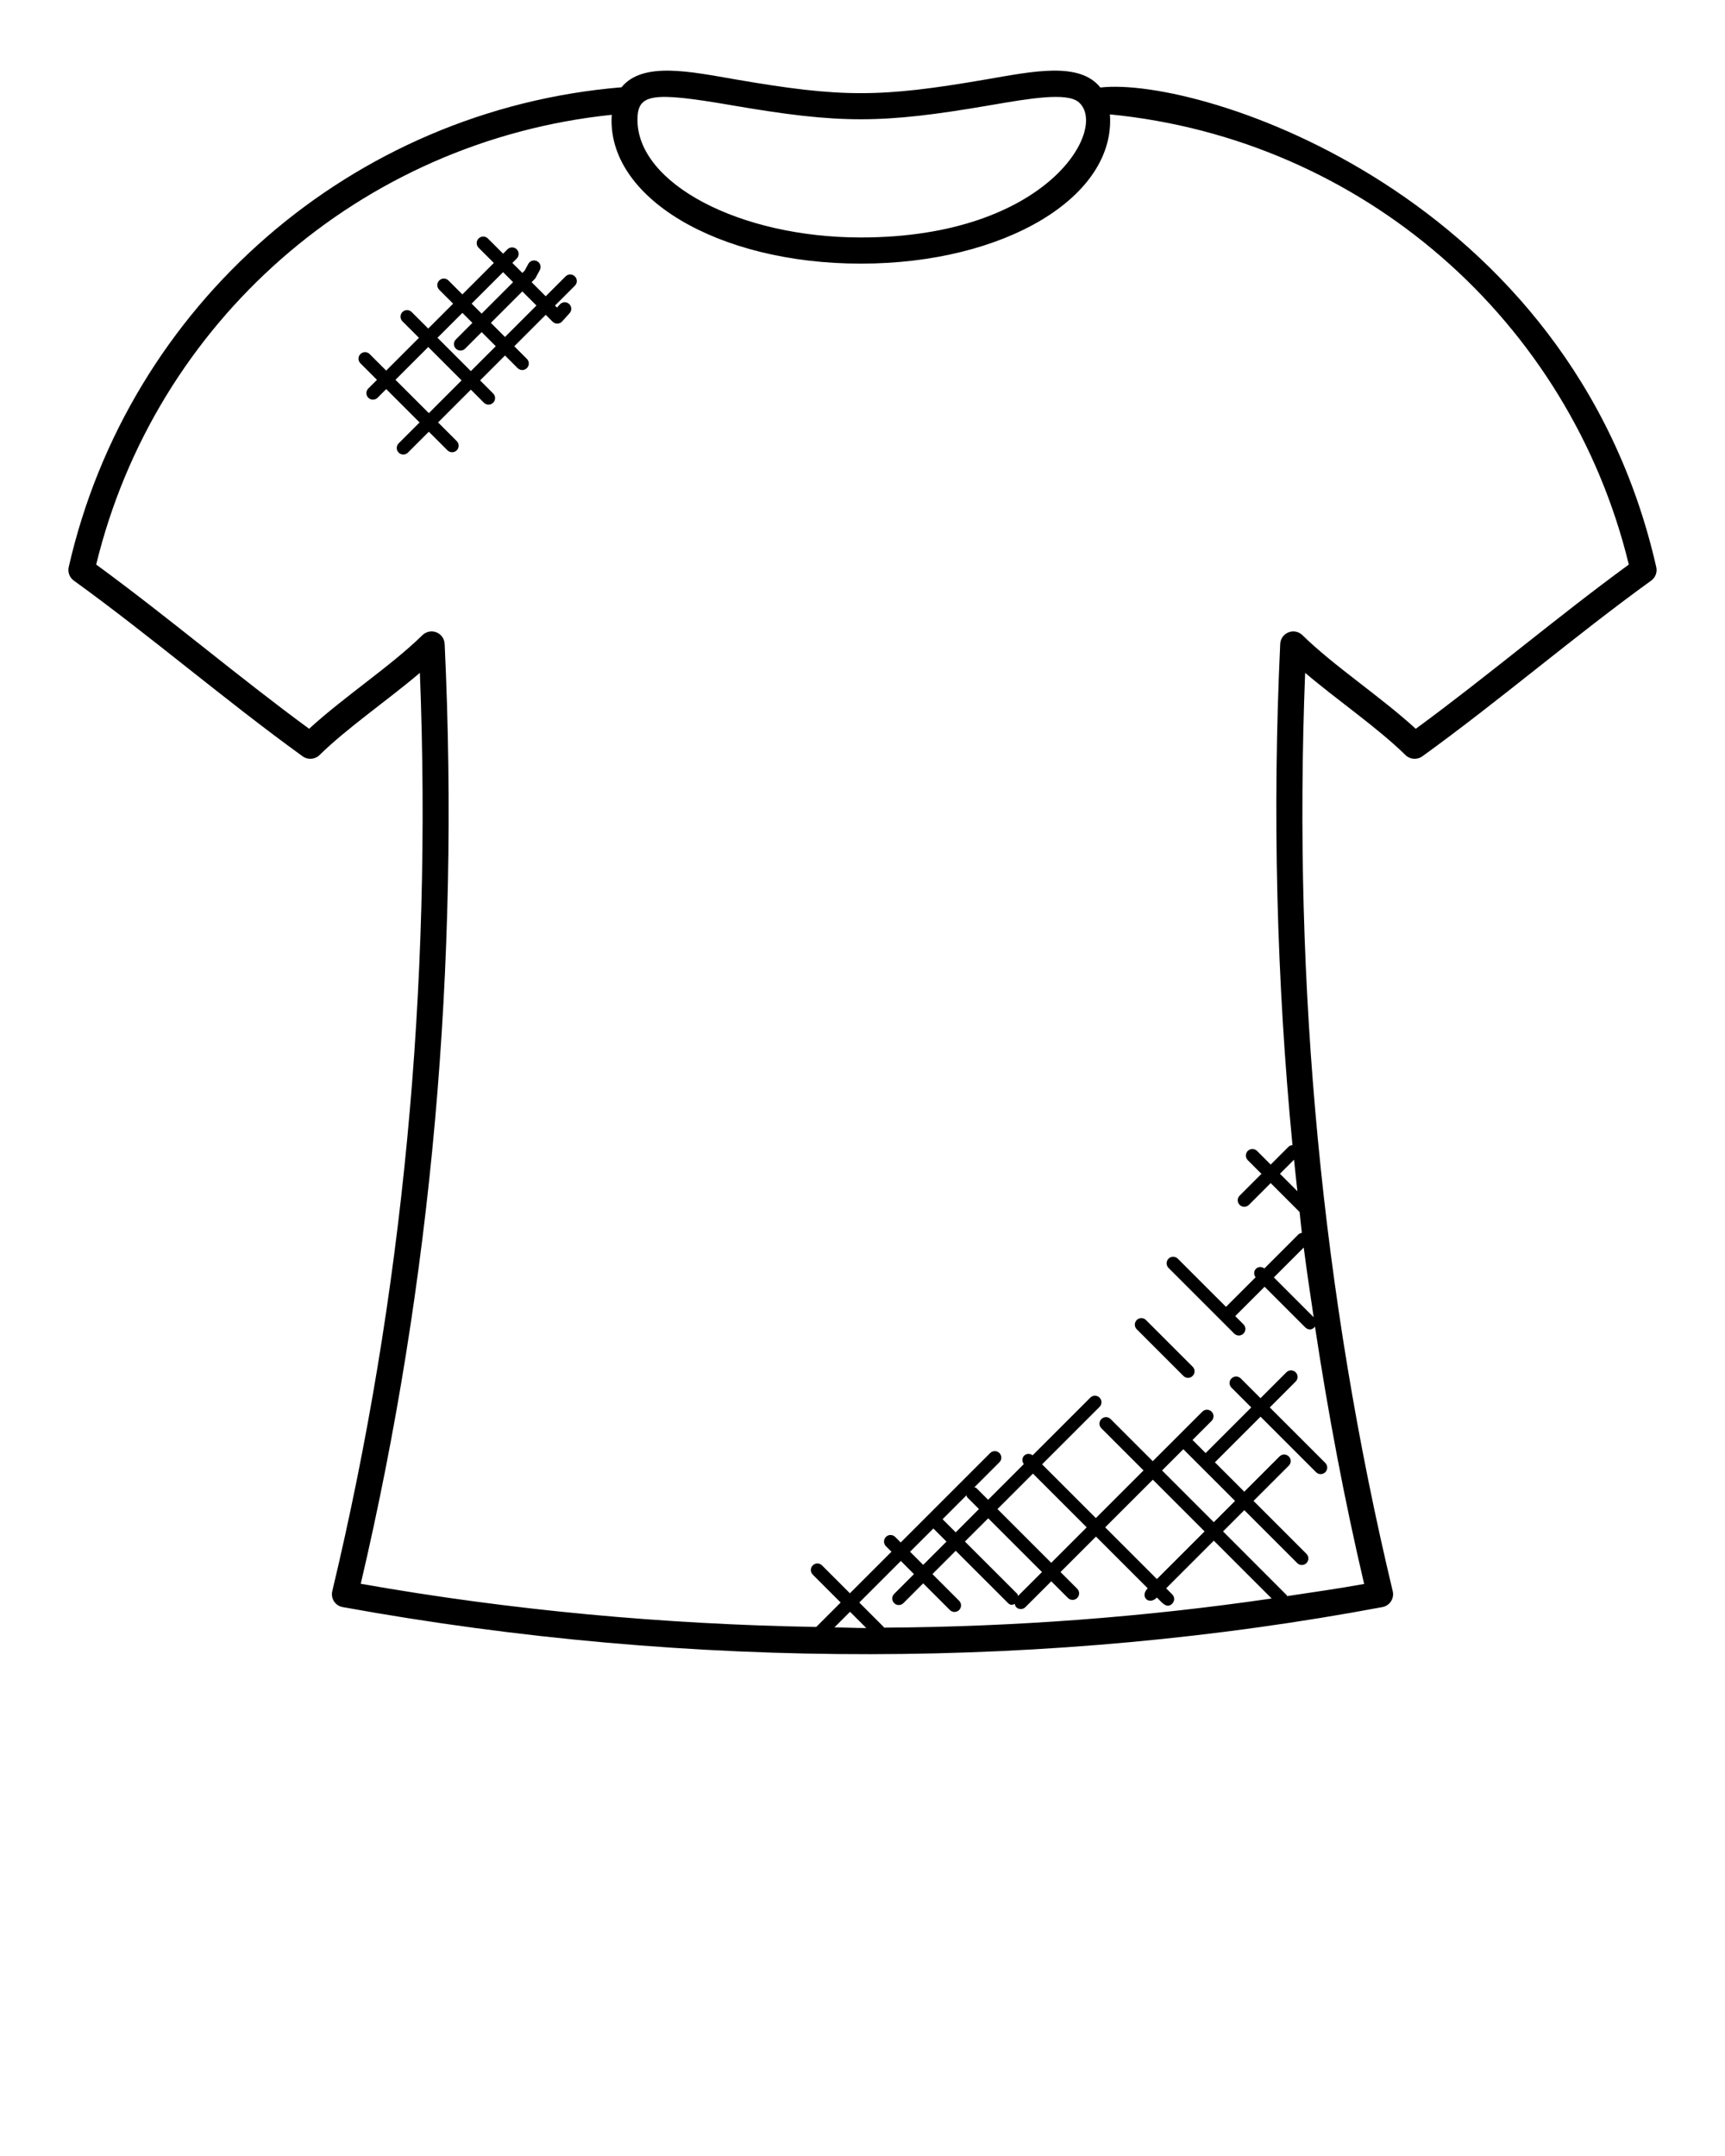 <svg xmlns="http://www.w3.org/2000/svg" xmlns:xlink="http://www.w3.org/1999/xlink" version="1.1" x="0px" y="0px" viewBox="0 0 66 82.5" enable-background="new 0 0 66 66" xml:space="preserve"><g><path d="M53.776,28.894c0.174,0.171,0.446,0.19,0.643,0.048c2.978-2.153,5.814-4.598,8.757-6.725   c0.163-0.118,0.239-0.321,0.194-0.516C60.121,7.416,45.895,2.908,42.102,3.349c-0.803-1-2.572-0.62-4.389-0.307   c-4.045,0.697-5.507,0.697-9.553,0c-1.741-0.299-3.564-0.702-4.381,0.298C13.462,4.196,4.911,11.668,2.629,21.701   c-0.044,0.195,0.032,0.398,0.195,0.516c2.946,2.129,5.787,4.578,8.757,6.725c0.196,0.142,0.469,0.123,0.643-0.048   c1.067-1.047,2.597-2.09,3.841-3.147c0.473,12.035-0.653,23.853-3.352,35.14c-0.032,0.134-0.007,0.275,0.067,0.39   c0.075,0.115,0.194,0.194,0.33,0.218c13.406,2.438,27.159,2.369,39.783,0c0.277-0.051,0.461-0.326,0.394-0.608   c-2.698-11.288-3.825-23.105-3.351-35.14C51.181,26.805,52.708,27.846,53.776,28.894z M27.99,4.027   c4.156,0.715,5.729,0.716,9.892,0c1.506-0.259,2.93-0.503,3.386-0.12c1.163,0.981-1.161,5.18-8.332,5.18   c-4.633,0-8.546-2.061-8.546-4.5C24.39,3.587,24.926,3.5,27.99,4.027z M31.927,62.271l0.596-0.596l0.623,0.623   C32.74,62.298,32.333,62.276,31.927,62.271z M33.821,62.283c-0.007-0.009-0.004-0.021-0.012-0.029l-0.932-0.933l1.59-1.59   l0.502,0.502l-0.757,0.757c-0.098,0.098-0.098,0.256,0,0.354c0.098,0.098,0.256,0.098,0.354,0l0.756-0.757l1.021,1.021   c0.098,0.098,0.256,0.098,0.354,0c0.098-0.098,0.098-0.256,0-0.354l-1.021-1.021l0.891-0.891l1.997,1.996   c0.104,0.104,0.172,0.074,0.264,0.037c0.01,0.043,0.017,0.089,0.051,0.123c0.098,0.098,0.256,0.098,0.354,0l0.99-0.989l0.638,0.638   c0.098,0.098,0.256,0.098,0.353,0c0.098-0.098,0.098-0.256,0-0.354l-0.638-0.638l1.357-1.357l1.979,1.979   c-0.312,0.312,0.04,0.667,0.353,0.354c0.201,0.201,0.379,0.44,0.586,0.233c0.098-0.098,0.098-0.256,0-0.354l-0.233-0.233   l1.823-1.823l2.213,2.213C43.794,61.876,38.826,62.253,33.821,62.283z M39.867,60.155l-0.916,0.915   c-0.012-0.029-0.012-0.062-0.035-0.086l-1.997-1.996l0.891-0.89L39.867,60.155z M38.164,57.745l1.357-1.357l2.057,2.057   l-1.357,1.357L38.164,57.745z M36.566,58.635l-0.502-0.502l0.914-0.914c0.012,0.027,0.011,0.058,0.033,0.08l0.445,0.445   L36.566,58.635z M36.213,58.989l-0.891,0.891l-0.502-0.502l0.891-0.89L36.213,58.989z M46.088,58.6l-1.824,1.823l-1.979-1.979   l1.824-1.823L46.088,58.6z M44.462,56.268l0.813-0.813l1.979,1.979l-0.813,0.813L44.462,56.268z M49.882,47.738   c0.114,0.892,0.248,1.779,0.38,2.666l-1.523-1.523L49.882,47.738z M49.832,24.305c-0.141-0.139-0.351-0.182-0.533-0.108   c-0.184,0.072-0.308,0.245-0.317,0.442c-0.304,6.47-0.138,12.877,0.469,19.181c-0.056,0.006-0.112,0.021-0.154,0.064l-0.679,0.679   l-0.523-0.523c-0.098-0.098-0.256-0.098-0.354,0c-0.098,0.098-0.098,0.256,0,0.354l0.523,0.523l-0.834,0.834   c-0.098,0.098-0.098,0.256,0,0.354c0.098,0.098,0.256,0.098,0.354,0l0.834-0.834l1.106,1.106c0.031,0.266,0.053,0.535,0.085,0.8   c-0.043,0.01-0.089,0.017-0.123,0.051l-1.31,1.31c-0.098-0.074-0.234-0.077-0.323,0.013c-0.089,0.089-0.087,0.225-0.012,0.323   l-1.133,1.133l-1.845-1.844c-0.098-0.098-0.256-0.098-0.354,0c-0.098,0.098-0.098,0.256,0,0.354l2.513,2.513   c0.098,0.098,0.256,0.098,0.354,0c0.098-0.098,0.098-0.256,0-0.354l-0.315-0.315l1.124-1.124l1.559,1.559   c0.096,0.096,0.259,0.116,0.368-0.034c0.503,3.319,1.121,6.607,1.881,9.848c-0.975,0.178-1.963,0.317-2.948,0.466   c-0.008-0.012-0.005-0.028-0.016-0.039L46.795,58.6l0.813-0.813l2.025,2.025c0.098,0.098,0.256,0.098,0.353,0   c0.098-0.098,0.098-0.256,0-0.354l-2.025-2.025l1.349-1.349c0.098-0.098,0.098-0.256,0-0.353c-0.098-0.098-0.256-0.098-0.354,0   l-1.349,1.349l-1.124-1.124l1.746-1.746l2.124,2.124c0.098,0.098,0.256,0.098,0.354,0c0.098-0.098,0.098-0.256,0-0.354   l-2.124-2.124l0.99-0.991c0.098-0.098,0.098-0.256,0-0.354c-0.098-0.098-0.256-0.098-0.354,0l-0.991,0.991l-0.756-0.756   c-0.098-0.098-0.256-0.098-0.354,0c-0.098,0.098-0.098,0.256,0,0.354l0.756,0.756l-1.746,1.746l-0.501-0.501l0.73-0.73   c0.098-0.098,0.098-0.256,0-0.354c-0.098-0.098-0.256-0.098-0.354,0l-1.897,1.896l-1.612-1.612c-0.098-0.098-0.256-0.098-0.354,0   c-0.098,0.098-0.098,0.256,0,0.354l1.612,1.612l-1.823,1.823l-2.057-2.057l2.198-2.198c0.098-0.098,0.098-0.256,0-0.354   c-0.098-0.098-0.256-0.098-0.354,0l-2.207,2.207c-0.098-0.074-0.234-0.077-0.324,0.013c-0.089,0.089-0.087,0.225-0.013,0.323   l-1.366,1.366l-0.445-0.445c-0.022-0.022-0.053-0.021-0.08-0.033l0.957-0.957c0.098-0.098,0.098-0.256,0-0.354   c-0.098-0.098-0.256-0.098-0.354,0l-3.422,3.422l-0.212-0.212c-0.098-0.098-0.256-0.098-0.354,0c-0.098,0.098-0.098,0.256,0,0.354   l0.212,0.212l-1.59,1.59l-1.067-1.067c-0.098-0.098-0.256-0.098-0.354,0c-0.098,0.098-0.098,0.256,0,0.354l1.067,1.067   l-0.934,0.935c-5.825-0.101-11.675-0.635-17.427-1.652c2.71-11.556,3.79-23.653,3.21-35.966c-0.009-0.197-0.133-0.37-0.317-0.442   c-0.182-0.073-0.392-0.029-0.533,0.108c-1.213,1.189-2.99,2.348-4.336,3.583C9.091,25.88,6.453,23.63,3.68,21.603   c2.249-9.252,10.073-16.207,19.726-17.21c-0.214,3.141,4.026,5.695,9.531,5.695c5.513,0,9.761-2.564,9.529-5.711   C52.13,5.324,60.051,12.27,62.32,21.603c-2.768,2.023-5.412,4.277-8.152,6.285C52.821,26.653,51.045,25.494,49.832,24.305z    M49.64,45.583l-0.668-0.668l0.539-0.539C49.551,44.779,49.595,45.181,49.64,45.583z"/><path d="M21.641,10.575l-0.762,0.762l-0.539-0.54l0.114-0.114c0.017-0.017,0.032-0.037,0.043-0.058l0.156-0.29   c0.066-0.122,0.02-0.274-0.101-0.339c-0.121-0.065-0.274-0.02-0.339,0.102l-0.139,0.258l-0.088,0.088l-0.383-0.383l0.167-0.167   c0.098-0.098,0.098-0.256,0-0.354c-0.098-0.098-0.256-0.098-0.354,0l-0.167,0.168l-0.583-0.583c-0.098-0.098-0.256-0.098-0.354,0   c-0.098,0.098-0.098,0.256,0,0.354l0.583,0.583l-1.204,1.204l-0.532-0.533c-0.098-0.098-0.256-0.098-0.354,0   c-0.098,0.098-0.098,0.256,0,0.354l0.532,0.533l-0.953,0.953l-0.633-0.633c-0.098-0.098-0.256-0.098-0.354,0   c-0.098,0.098-0.098,0.256,0,0.354l0.633,0.633l-1.254,1.254l-0.633-0.633c-0.098-0.098-0.256-0.098-0.353,0   c-0.098,0.098-0.098,0.256,0,0.354l0.633,0.633l-0.331,0.331c-0.098,0.098-0.098,0.256,0,0.354c0.098,0.098,0.256,0.098,0.354,0   l0.331-0.331l1.276,1.276l-0.8,0.8c-0.098,0.098-0.098,0.256,0,0.354c0.098,0.098,0.256,0.098,0.354,0l0.8-0.8l0.714,0.713   c0.098,0.098,0.256,0.098,0.354,0c0.098-0.098,0.098-0.256,0-0.354l-0.714-0.714l1.254-1.254l0.5,0.5   c0.098,0.098,0.256,0.098,0.354,0c0.098-0.098,0.098-0.256,0-0.353l-0.5-0.501l0.953-0.953l0.483,0.483   c0.098,0.098,0.256,0.098,0.354,0c0.098-0.098,0.098-0.256,0-0.353l-0.483-0.483l1.204-1.204l0.264,0.264   c0.102,0.102,0.267,0.096,0.363-0.009l0.286-0.317c0.092-0.103,0.084-0.261-0.019-0.354c-0.102-0.091-0.26-0.085-0.354,0.019   l-0.109,0.121l-0.077-0.077l0.762-0.762c0.098-0.098,0.098-0.256,0-0.353C21.897,10.478,21.738,10.478,21.641,10.575z    M19.249,10.414l0.383,0.383l-1.204,1.204l-0.383-0.383L19.249,10.414z M16.408,15.809l-1.277-1.276l1.254-1.254l1.276,1.276   L16.408,15.809z M18.015,14.201l-1.276-1.276l0.953-0.953l0.383,0.383l-0.633,0.633c-0.098,0.098-0.098,0.256,0,0.353   c0.098,0.098,0.256,0.098,0.354,0l0.633-0.633l0.54,0.54L18.015,14.201z M19.321,12.895l-0.54-0.54l1.204-1.204l0.54,0.54   L19.321,12.895z"/><path d="M43.493,50.511c-0.098,0.098-0.098,0.256,0,0.354l1.785,1.785c0.098,0.098,0.256,0.098,0.353,0   c0.098-0.098,0.098-0.256,0-0.353l-1.785-1.785C43.749,50.413,43.591,50.413,43.493,50.511z"/></g></svg>